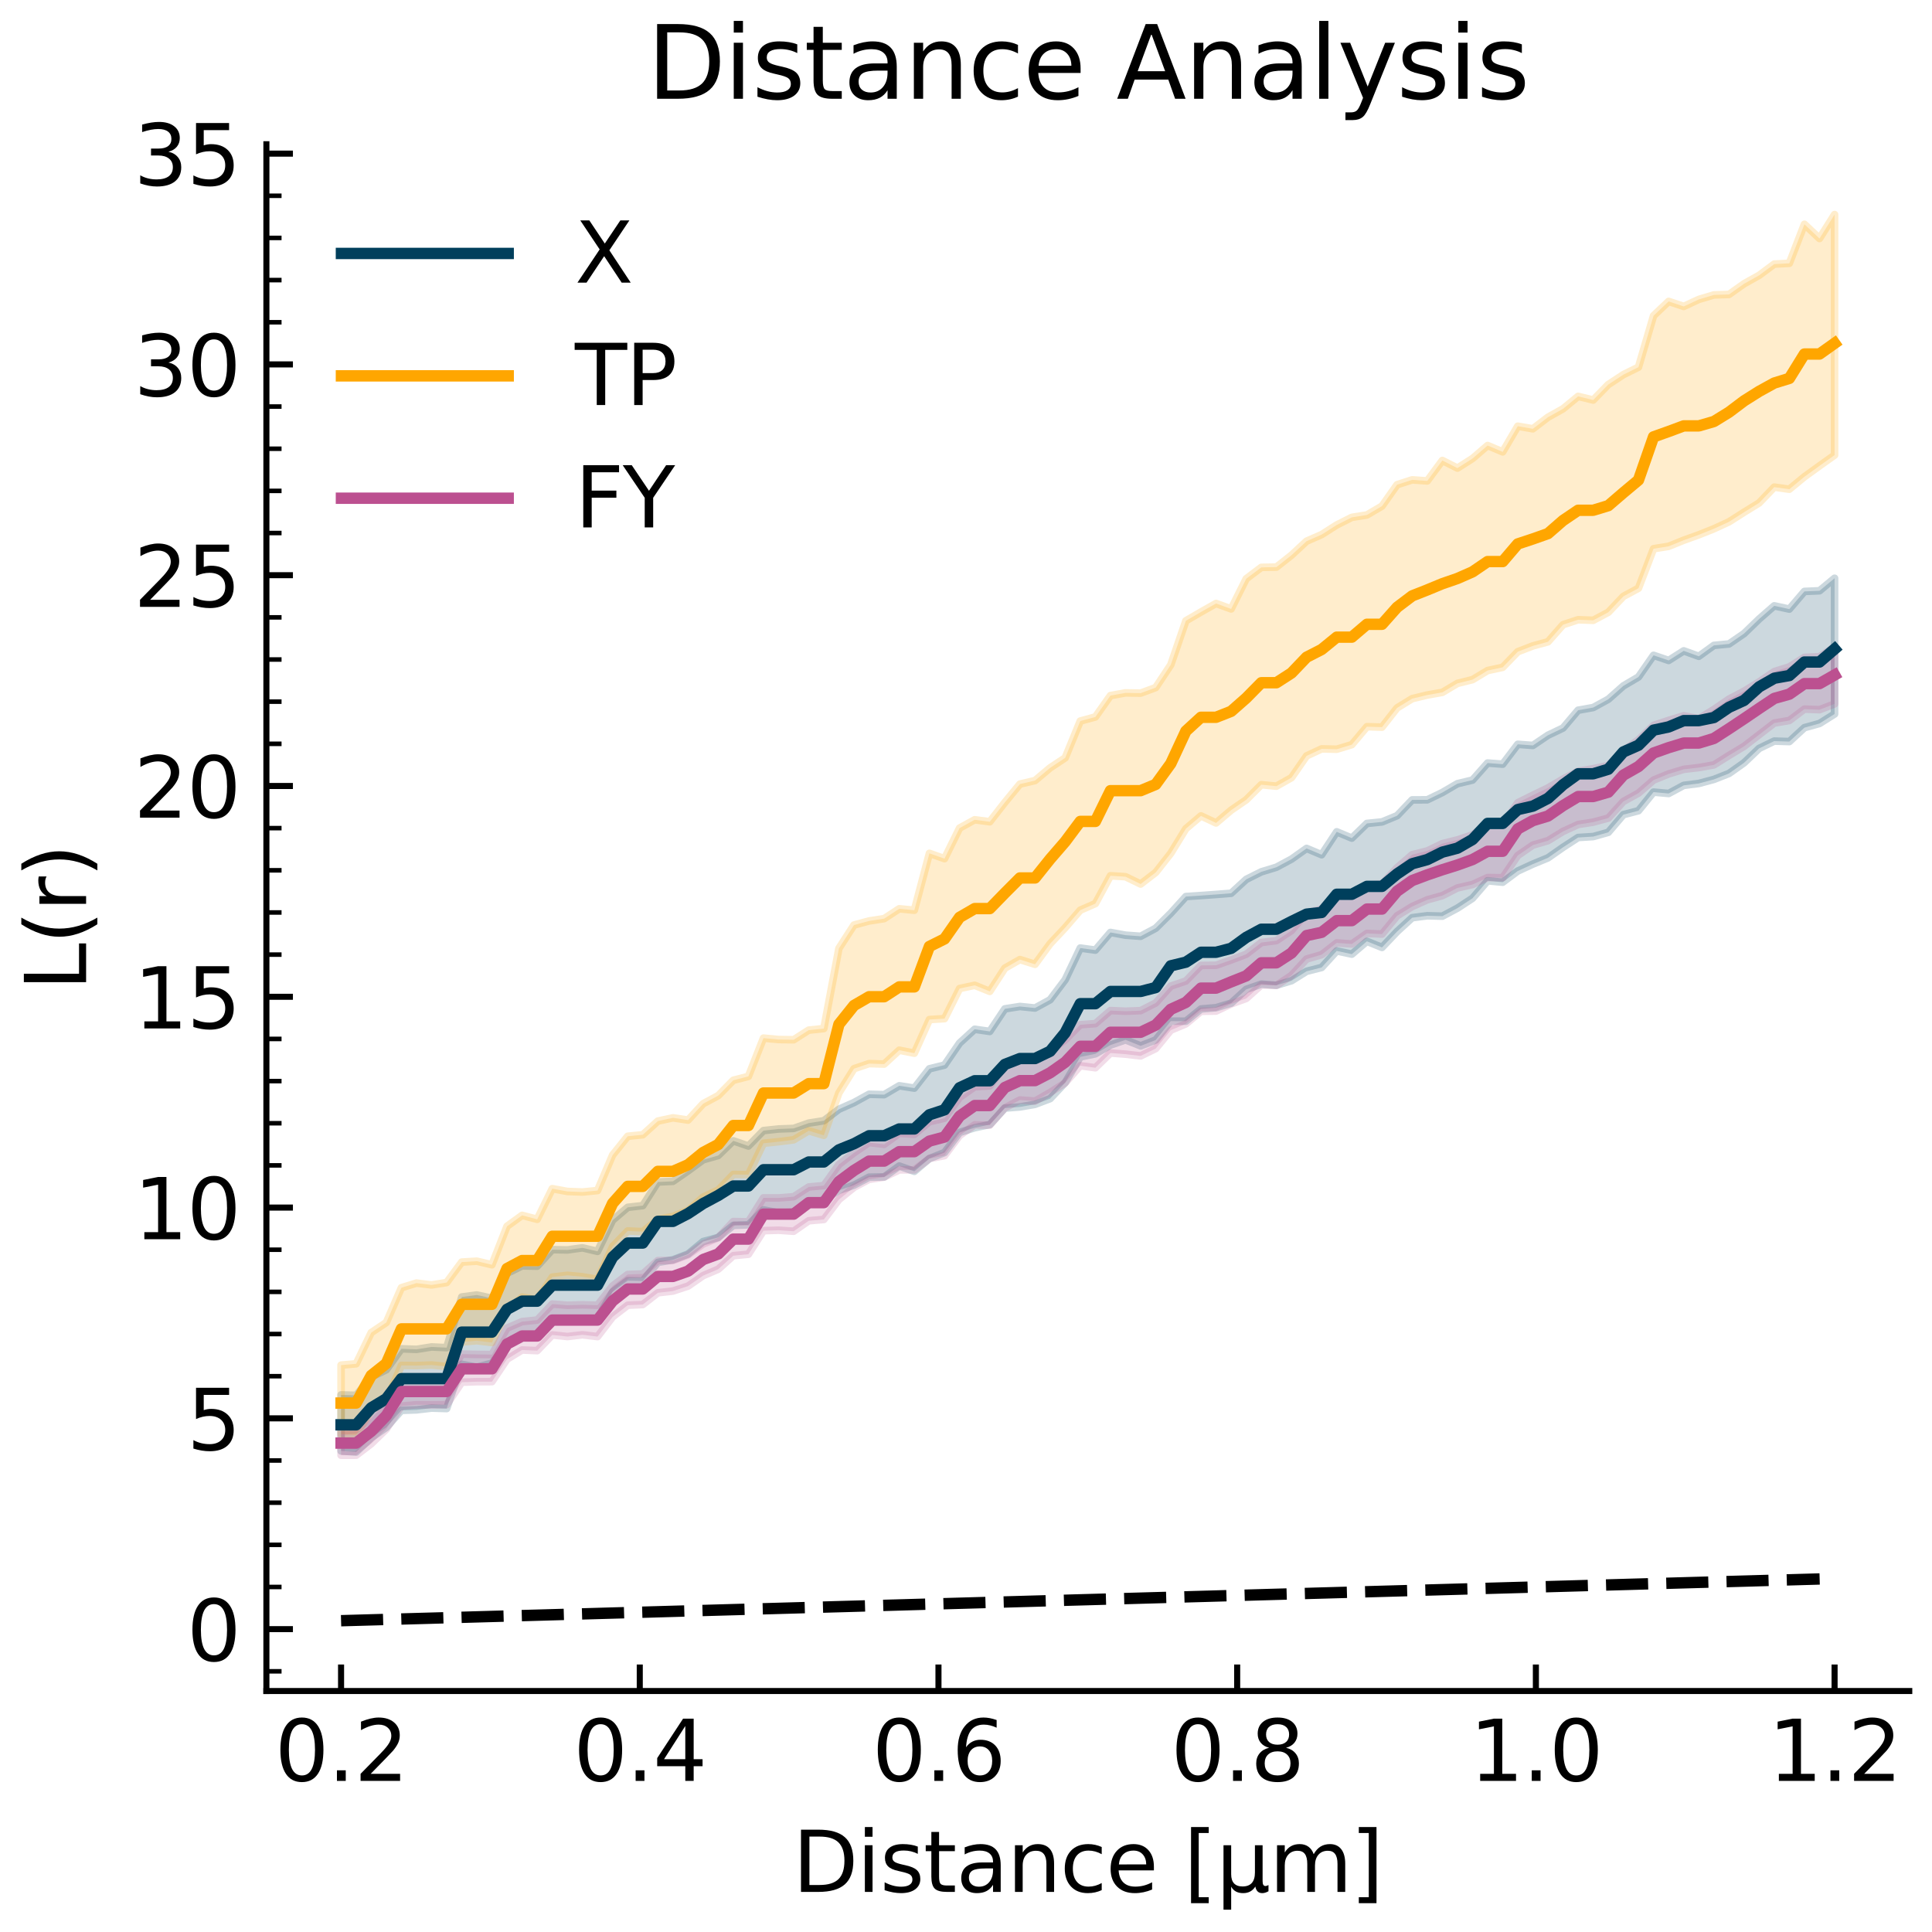 <?xml version="1.0" encoding="utf-8" standalone="no"?>
<!DOCTYPE svg PUBLIC "-//W3C//DTD SVG 1.1//EN"
  "http://www.w3.org/Graphics/SVG/1.1/DTD/svg11.dtd">
<svg xmlns:xlink="http://www.w3.org/1999/xlink" width="254.88pt" height="254.88pt" viewBox="0 0 254.88 254.88" xmlns="http://www.w3.org/2000/svg" version="1.1">
 <defs>
  <style type="text/css">*{stroke-linejoin: round; stroke-linecap: butt}</style>
 </defs>
 <g id="figure_1">
  <g id="patch_1">
   <path d="M 0 254.88 
L 254.88 254.88 
L 254.88 0 
L 0 0 
z
" style="fill: #ffffff"/>
  </g>
  <g id="axes_1">
   <g id="patch_2">
    <path d="M 35.144 223.088 
L 251.88 223.088 
L 251.88 19.03 
L 35.144 19.03 
z
" style="fill: #ffffff"/>
   </g>
   <g id="PolyCollection_1">
    <defs>
     <path id="m8592a3b663" d="M 44.995 -70.856 
L 44.995 -63.465 
L 46.986 -63.32 
L 48.976 -65.213 
L 50.966 -66.576 
L 52.956 -68.818 
L 54.946 -68.884 
L 56.937 -69.117 
L 58.927 -69.055 
L 60.917 -74.896 
L 62.907 -74.502 
L 64.898 -75.046 
L 66.888 -77.498 
L 68.878 -78.679 
L 70.868 -78.754 
L 72.859 -80.526 
L 74.849 -80.763 
L 76.839 -80.754 
L 78.829 -80.926 
L 80.819 -84.451 
L 82.81 -85.926 
L 84.8 -85.879 
L 86.79 -88.336 
L 88.78 -88.676 
L 90.771 -89.442 
L 92.761 -91.085 
L 94.751 -91.628 
L 96.741 -93.221 
L 98.732 -93.296 
L 100.722 -95.26 
L 102.712 -94.872 
L 104.702 -94.984 
L 106.692 -95.934 
L 108.683 -96.609 
L 110.673 -97.843 
L 112.663 -98.531 
L 114.653 -99.582 
L 116.644 -99.616 
L 118.634 -101.049 
L 120.624 -100.348 
L 122.614 -102.038 
L 124.605 -102.832 
L 126.595 -105.479 
L 128.585 -106.101 
L 130.575 -106.522 
L 132.565 -108.692 
L 134.556 -108.849 
L 136.546 -109.189 
L 138.536 -109.942 
L 140.526 -112.057 
L 142.517 -115.446 
L 144.507 -115.853 
L 146.497 -117.013 
L 148.487 -117.696 
L 150.478 -116.903 
L 152.468 -117.681 
L 154.458 -120.167 
L 156.448 -120.156 
L 158.438 -121.769 
L 160.429 -121.941 
L 162.419 -122.54 
L 164.409 -124.357 
L 166.399 -125.049 
L 168.39 -124.899 
L 170.38 -125.498 
L 172.37 -126.742 
L 174.36 -127.245 
L 176.351 -129.43 
L 178.341 -129.003 
L 180.331 -130.697 
L 182.321 -129.892 
L 184.311 -131.985 
L 186.302 -133.809 
L 188.292 -134.069 
L 190.282 -134.014 
L 192.272 -135.072 
L 194.263 -136.376 
L 196.253 -138.683 
L 198.243 -138.493 
L 200.233 -139.971 
L 202.224 -140.883 
L 204.214 -141.704 
L 206.204 -143.098 
L 208.194 -144.391 
L 210.184 -144.515 
L 212.175 -145.074 
L 214.165 -147.407 
L 216.155 -147.926 
L 218.145 -150.381 
L 220.136 -150.199 
L 222.126 -151.269 
L 224.116 -151.521 
L 226.106 -152.056 
L 228.097 -152.841 
L 230.087 -154.249 
L 232.077 -156.149 
L 234.067 -157.11 
L 236.057 -157.047 
L 238.048 -158.882 
L 240.038 -159.434 
L 242.028 -160.685 
L 242.028 -178.593 
L 242.028 -178.593 
L 240.038 -176.941 
L 238.048 -176.857 
L 236.057 -174.523 
L 234.067 -174.956 
L 232.077 -173.22 
L 230.087 -171.296 
L 228.097 -169.927 
L 226.106 -169.737 
L 224.116 -168.297 
L 222.126 -169.016 
L 220.136 -167.75 
L 218.145 -168.428 
L 216.155 -165.569 
L 214.165 -164.394 
L 212.175 -162.629 
L 210.184 -161.537 
L 208.194 -161.185 
L 206.204 -158.833 
L 204.214 -157.882 
L 202.224 -156.538 
L 200.233 -156.687 
L 198.243 -154.065 
L 196.253 -154.217 
L 194.263 -151.968 
L 192.272 -151.492 
L 190.282 -150.328 
L 188.292 -149.363 
L 186.302 -149.354 
L 184.311 -147.267 
L 182.321 -146.448 
L 180.331 -146.247 
L 178.341 -144.31 
L 176.351 -145.142 
L 174.36 -142.118 
L 172.37 -142.953 
L 170.38 -141.537 
L 168.39 -140.47 
L 166.399 -139.862 
L 164.409 -138.868 
L 162.419 -137.035 
L 160.429 -136.877 
L 158.438 -136.734 
L 156.448 -136.603 
L 154.458 -134.404 
L 152.468 -132.424 
L 150.478 -131.36 
L 148.487 -131.506 
L 146.497 -131.866 
L 144.507 -129.537 
L 142.517 -129.808 
L 140.526 -125.63 
L 138.536 -122.983 
L 136.546 -121.896 
L 134.556 -122.1 
L 132.565 -121.786 
L 130.575 -118.806 
L 128.585 -119.095 
L 126.595 -117.271 
L 124.605 -114.368 
L 122.614 -113.881 
L 120.624 -111.328 
L 118.634 -111.638 
L 116.644 -110.466 
L 114.653 -110.52 
L 112.663 -109.425 
L 110.673 -108.54 
L 108.683 -107.028 
L 106.692 -106.713 
L 104.702 -106.012 
L 102.712 -105.94 
L 100.722 -105.726 
L 98.732 -103.69 
L 96.741 -104.377 
L 94.751 -102.44 
L 92.761 -101.874 
L 90.771 -100.408 
L 88.78 -99.033 
L 86.79 -98.945 
L 84.8 -95.828 
L 82.81 -95.602 
L 80.819 -93.901 
L 78.829 -89.793 
L 76.839 -90.258 
L 74.849 -89.982 
L 72.859 -90.019 
L 70.868 -87.836 
L 68.878 -87.875 
L 66.888 -86.899 
L 64.898 -83.602 
L 62.907 -84.038 
L 60.917 -83.774 
L 58.927 -77.09 
L 56.937 -77.184 
L 54.946 -76.866 
L 52.956 -76.937 
L 50.966 -74.174 
L 48.976 -73.22 
L 46.986 -70.799 
L 44.995 -70.856 
z
" style="stroke: #003f5c; stroke-opacity: 0.2"/>
    </defs>
    <g clip-path="url(#p1659f9ff4e)">
     <use xlink:href="#m8592a3b663" x="0" y="254.88" style="fill: #003f5c; fill-opacity: 0.2; stroke: #003f5c; stroke-opacity: 0.2"/>
    </g>
   </g>
   <g id="PolyCollection_2">
    <defs>
     <path id="m70d7e768b9" d="M 44.995 -74.785 
L 44.995 -65.675 
L 46.986 -65.567 
L 48.976 -68.803 
L 50.966 -70.124 
L 52.956 -74.747 
L 54.946 -74.725 
L 56.937 -74.8 
L 58.927 -74.606 
L 60.917 -77.847 
L 62.907 -78.005 
L 64.898 -77.771 
L 66.888 -82.016 
L 68.878 -83.758 
L 70.868 -83.4 
L 72.859 -86.402 
L 74.849 -86.634 
L 76.839 -86.444 
L 78.829 -86.099 
L 80.819 -90.431 
L 82.81 -92.486 
L 84.8 -92.395 
L 86.79 -94.01 
L 88.78 -94.401 
L 90.771 -95.204 
L 92.761 -96.95 
L 94.751 -97.885 
L 96.741 -99.941 
L 98.732 -99.912 
L 100.722 -104.053 
L 102.712 -104.259 
L 104.702 -104.511 
L 106.692 -105.705 
L 108.683 -105.103 
L 110.673 -110.697 
L 112.663 -113.892 
L 114.653 -114.565 
L 116.644 -114.501 
L 118.634 -116.333 
L 120.624 -115.936 
L 122.614 -120.375 
L 124.605 -120.494 
L 126.595 -124.468 
L 128.585 -124.895 
L 130.575 -124.091 
L 132.565 -127.154 
L 134.556 -128.29 
L 136.546 -127.661 
L 138.536 -130.376 
L 140.526 -132.497 
L 142.517 -134.806 
L 144.507 -135.673 
L 146.497 -139.346 
L 148.487 -139.22 
L 150.478 -138.254 
L 152.468 -139.783 
L 154.458 -142.316 
L 156.448 -145.555 
L 158.438 -147.243 
L 160.429 -146.312 
L 162.419 -147.999 
L 164.409 -149.368 
L 166.399 -151.357 
L 168.39 -151.163 
L 170.38 -152.287 
L 172.37 -155.158 
L 174.36 -156.084 
L 176.351 -156.038 
L 178.341 -156.643 
L 180.331 -159.012 
L 182.321 -158.952 
L 184.311 -161.489 
L 186.302 -162.711 
L 188.292 -163.19 
L 190.282 -163.538 
L 192.272 -164.724 
L 194.263 -165.218 
L 196.253 -166.418 
L 198.243 -166.844 
L 200.233 -168.904 
L 202.224 -169.669 
L 204.214 -170.209 
L 206.204 -172.466 
L 208.194 -173.122 
L 210.184 -173.044 
L 212.175 -174.105 
L 214.165 -176.205 
L 216.155 -177.277 
L 218.145 -182.489 
L 220.136 -182.807 
L 222.126 -183.611 
L 224.116 -184.326 
L 226.106 -185.123 
L 228.097 -186.038 
L 230.087 -187.306 
L 232.077 -188.534 
L 234.067 -190.616 
L 236.057 -190.339 
L 238.048 -191.982 
L 240.038 -193.42 
L 242.028 -194.84 
L 242.028 -226.574 
L 242.028 -226.574 
L 240.038 -223.416 
L 238.048 -225.292 
L 236.057 -220.143 
L 234.067 -220.037 
L 232.077 -218.56 
L 230.087 -217.444 
L 228.097 -216.036 
L 226.106 -215.973 
L 224.116 -215.379 
L 222.126 -214.454 
L 220.136 -215.117 
L 218.145 -213.225 
L 216.155 -206.441 
L 214.165 -205.455 
L 212.175 -204.149 
L 210.184 -202.105 
L 208.194 -202.589 
L 206.204 -200.949 
L 204.214 -199.835 
L 202.224 -198.309 
L 200.233 -198.654 
L 198.243 -195.266 
L 196.253 -196.105 
L 194.263 -194.39 
L 192.272 -193.125 
L 190.282 -194.13 
L 188.292 -191.434 
L 186.302 -191.575 
L 184.311 -190.934 
L 182.321 -188.113 
L 180.331 -186.943 
L 178.341 -186.629 
L 176.351 -185.623 
L 174.36 -184.355 
L 172.37 -183.483 
L 170.38 -181.635 
L 168.39 -180.063 
L 166.399 -180.03 
L 164.409 -178.526 
L 162.419 -174.544 
L 160.429 -175.267 
L 158.438 -174.14 
L 156.448 -172.982 
L 154.458 -167.178 
L 152.468 -164.171 
L 150.478 -163.437 
L 148.487 -163.47 
L 146.497 -163.114 
L 144.507 -160.295 
L 142.517 -159.755 
L 140.526 -154.901 
L 138.536 -153.581 
L 136.546 -151.904 
L 134.556 -151.44 
L 132.565 -149.019 
L 130.575 -146.467 
L 128.585 -146.733 
L 126.595 -145.635 
L 124.605 -141.6 
L 122.614 -142.303 
L 120.624 -134.797 
L 118.634 -134.989 
L 116.644 -133.689 
L 114.653 -133.382 
L 112.663 -132.843 
L 110.673 -129.763 
L 108.683 -119.184 
L 106.692 -118.979 
L 104.702 -117.707 
L 102.712 -117.74 
L 100.722 -117.927 
L 98.732 -112.878 
L 96.741 -112.363 
L 94.751 -110.338 
L 92.761 -109.271 
L 90.771 -107.111 
L 88.78 -107.41 
L 86.79 -106.981 
L 84.8 -105.176 
L 82.81 -104.978 
L 80.819 -102.496 
L 78.829 -97.815 
L 76.839 -97.621 
L 74.849 -97.698 
L 72.859 -98.064 
L 70.868 -94.021 
L 68.878 -94.546 
L 66.888 -93.101 
L 64.898 -88.024 
L 62.907 -88.497 
L 60.917 -88.378 
L 58.927 -85.679 
L 56.937 -85.364 
L 54.946 -85.606 
L 52.956 -84.998 
L 50.966 -80.409 
L 48.976 -79.075 
L 46.986 -74.959 
L 44.995 -74.785 
z
" style="stroke: #ffa600; stroke-opacity: 0.2"/>
    </defs>
    <g clip-path="url(#p1659f9ff4e)">
     <use xlink:href="#m70d7e768b9" x="0" y="254.88" style="fill: #ffa600; fill-opacity: 0.2; stroke: #ffa600; stroke-opacity: 0.2"/>
    </g>
   </g>
   <g id="PolyCollection_3">
    <defs>
     <path id="m5cd747bdef" d="M 44.995 -66.068 
L 44.995 -62.896 
L 46.986 -62.898 
L 48.976 -64.416 
L 50.966 -66.344 
L 52.956 -69.384 
L 54.946 -69.556 
L 56.937 -69.536 
L 58.927 -69.558 
L 60.917 -72.531 
L 62.907 -72.6 
L 64.898 -72.604 
L 66.888 -75.57 
L 68.878 -76.783 
L 70.868 -76.693 
L 72.859 -78.768 
L 74.849 -78.556 
L 76.839 -78.787 
L 78.829 -78.549 
L 80.819 -81.147 
L 82.81 -82.685 
L 84.8 -82.777 
L 86.79 -84.327 
L 88.78 -84.56 
L 90.771 -85.212 
L 92.761 -86.591 
L 94.751 -87.438 
L 96.741 -89.223 
L 98.732 -89.413 
L 100.722 -92.523 
L 102.712 -92.582 
L 104.702 -92.446 
L 106.692 -93.829 
L 108.683 -93.999 
L 110.673 -96.629 
L 112.663 -98.238 
L 114.653 -99.293 
L 116.644 -99.586 
L 118.634 -100.539 
L 120.624 -100.546 
L 122.614 -102.038 
L 124.605 -102.421 
L 126.595 -105.08 
L 128.585 -106.483 
L 130.575 -106.439 
L 132.565 -108.73 
L 134.556 -109.765 
L 136.546 -109.619 
L 138.536 -110.754 
L 140.526 -112.026 
L 142.517 -114.284 
L 144.507 -114.015 
L 146.497 -115.961 
L 148.487 -115.808 
L 150.478 -115.577 
L 152.468 -116.55 
L 154.458 -118.979 
L 156.448 -119.809 
L 158.438 -121.465 
L 160.429 -121.493 
L 162.419 -122.438 
L 164.409 -123.158 
L 166.399 -124.935 
L 168.39 -124.878 
L 170.38 -126.197 
L 172.37 -128.356 
L 174.36 -128.936 
L 176.351 -130.491 
L 178.341 -130.345 
L 180.331 -131.739 
L 182.321 -131.653 
L 184.311 -134.061 
L 186.302 -135.286 
L 188.292 -136.171 
L 190.282 -136.722 
L 192.272 -137.737 
L 194.263 -138.192 
L 196.253 -139.109 
L 198.243 -139.084 
L 200.233 -142.021 
L 202.224 -143.389 
L 204.214 -143.972 
L 206.204 -145.194 
L 208.194 -146.108 
L 210.184 -146.419 
L 212.175 -146.955 
L 214.165 -149.147 
L 216.155 -150.248 
L 218.145 -151.969 
L 220.136 -152.779 
L 222.126 -153.384 
L 224.116 -153.616 
L 226.106 -153.971 
L 228.097 -155.219 
L 230.087 -156.421 
L 232.077 -157.955 
L 234.067 -159.49 
L 236.057 -159.827 
L 238.048 -161.332 
L 240.038 -161.252 
L 242.028 -162.02 
L 242.028 -169.519 
L 242.028 -169.519 
L 240.038 -168.241 
L 238.048 -168.158 
L 236.057 -166.903 
L 234.067 -166.279 
L 232.077 -164.919 
L 230.087 -163.699 
L 228.097 -162.649 
L 226.106 -161.285 
L 224.116 -160.072 
L 222.126 -160.449 
L 220.136 -159.843 
L 218.145 -159.186 
L 216.155 -157.274 
L 214.165 -155.852 
L 212.175 -153.884 
L 210.184 -153.472 
L 208.194 -153.135 
L 206.204 -152.094 
L 204.214 -150.932 
L 202.224 -149.97 
L 200.233 -148.978 
L 198.243 -146.036 
L 196.253 -146.187 
L 194.263 -144.748 
L 192.272 -144.077 
L 190.282 -143.582 
L 188.292 -142.621 
L 186.302 -142.126 
L 184.311 -140.407 
L 182.321 -138.236 
L 180.331 -138.133 
L 178.341 -136.652 
L 176.351 -136.832 
L 174.36 -134.963 
L 172.37 -134.446 
L 170.38 -132.112 
L 168.39 -130.792 
L 166.399 -130.534 
L 164.409 -128.989 
L 162.419 -128.232 
L 160.429 -127.537 
L 158.438 -127.517 
L 156.448 -125.46 
L 154.458 -124.788 
L 152.468 -122.563 
L 150.478 -121.55 
L 148.487 -121.473 
L 146.497 -121.559 
L 144.507 -119.836 
L 142.517 -119.695 
L 140.526 -117.695 
L 138.536 -116.206 
L 136.546 -114.972 
L 134.556 -115.013 
L 132.565 -114.249 
L 130.575 -111.619 
L 128.585 -111.506 
L 126.595 -110.101 
L 124.605 -107.352 
L 122.614 -106.9 
L 120.624 -105.229 
L 118.634 -105.366 
L 116.644 -103.911 
L 114.653 -104.151 
L 112.663 -102.792 
L 110.673 -101.25 
L 108.683 -98.468 
L 106.692 -98.287 
L 104.702 -97 
L 102.712 -96.841 
L 100.722 -96.854 
L 98.732 -93.689 
L 96.741 -93.726 
L 94.751 -91.596 
L 92.761 -90.768 
L 90.771 -89.336 
L 88.78 -88.595 
L 86.79 -88.58 
L 84.8 -86.81 
L 82.81 -86.74 
L 80.819 -85.229 
L 78.829 -82.686 
L 76.839 -82.747 
L 74.849 -82.682 
L 72.859 -82.842 
L 70.868 -80.73 
L 68.878 -80.526 
L 66.888 -79.667 
L 64.898 -76.172 
L 62.907 -76.198 
L 60.917 -76.241 
L 58.927 -73.046 
L 56.937 -73.052 
L 54.946 -73.121 
L 52.956 -73.11 
L 50.966 -69.928 
L 48.976 -67.759 
L 46.986 -66.238 
L 44.995 -66.068 
z
" style="stroke: #bc5090; stroke-opacity: 0.2"/>
    </defs>
    <g clip-path="url(#p1659f9ff4e)">
     <use xlink:href="#m5cd747bdef" x="0" y="254.88" style="fill: #bc5090; fill-opacity: 0.2; stroke: #bc5090; stroke-opacity: 0.2"/>
    </g>
   </g>
   <g id="matplotlib.axis_1">
    <g id="xtick_1">
     <g id="line2d_1">
      <defs>
       <path id="mb91fbdfaa9" d="M 0 0 
L 0 -3.5 
" style="stroke: #000000; stroke-width: 0.8"/>
      </defs>
      <g>
       <use xlink:href="#mb91fbdfaa9" x="44.995" y="223.088" style="stroke: #000000; stroke-width: 0.8"/>
      </g>
     </g>
     <g id="text_1">
      <!-- 0.2 -->
      <g transform="translate(36.249 234.946) scale(0.11 -0.11)">
       <defs>
        <path id="DejaVuSans-30" d="M 2034 4250 
Q 1547 4250 1301 3770 
Q 1056 3291 1056 2328 
Q 1056 1369 1301 889 
Q 1547 409 2034 409 
Q 2525 409 2770 889 
Q 3016 1369 3016 2328 
Q 3016 3291 2770 3770 
Q 2525 4250 2034 4250 
z
M 2034 4750 
Q 2819 4750 3233 4129 
Q 3647 3509 3647 2328 
Q 3647 1150 3233 529 
Q 2819 -91 2034 -91 
Q 1250 -91 836 529 
Q 422 1150 422 2328 
Q 422 3509 836 4129 
Q 1250 4750 2034 4750 
z
" transform="scale(0.016)"/>
        <path id="DejaVuSans-2e" d="M 684 794 
L 1344 794 
L 1344 0 
L 684 0 
L 684 794 
z
" transform="scale(0.016)"/>
        <path id="DejaVuSans-32" d="M 1228 531 
L 3431 531 
L 3431 0 
L 469 0 
L 469 531 
Q 828 903 1448 1529 
Q 2069 2156 2228 2338 
Q 2531 2678 2651 2914 
Q 2772 3150 2772 3378 
Q 2772 3750 2511 3984 
Q 2250 4219 1831 4219 
Q 1534 4219 1204 4116 
Q 875 4013 500 3803 
L 500 4441 
Q 881 4594 1212 4672 
Q 1544 4750 1819 4750 
Q 2544 4750 2975 4387 
Q 3406 4025 3406 3419 
Q 3406 3131 3298 2873 
Q 3191 2616 2906 2266 
Q 2828 2175 2409 1742 
Q 1991 1309 1228 531 
z
" transform="scale(0.016)"/>
       </defs>
       <use xlink:href="#DejaVuSans-30"/>
       <use xlink:href="#DejaVuSans-2e" x="63.623"/>
       <use xlink:href="#DejaVuSans-32" x="95.41"/>
      </g>
     </g>
    </g>
    <g id="xtick_2">
     <g id="line2d_2">
      <g>
       <use xlink:href="#mb91fbdfaa9" x="84.402" y="223.088" style="stroke: #000000; stroke-width: 0.8"/>
      </g>
     </g>
     <g id="text_2">
      <!-- 0.4 -->
      <g transform="translate(75.655 234.946) scale(0.11 -0.11)">
       <defs>
        <path id="DejaVuSans-34" d="M 2419 4116 
L 825 1625 
L 2419 1625 
L 2419 4116 
z
M 2253 4666 
L 3047 4666 
L 3047 1625 
L 3713 1625 
L 3713 1100 
L 3047 1100 
L 3047 0 
L 2419 0 
L 2419 1100 
L 313 1100 
L 313 1709 
L 2253 4666 
z
" transform="scale(0.016)"/>
       </defs>
       <use xlink:href="#DejaVuSans-30"/>
       <use xlink:href="#DejaVuSans-2e" x="63.623"/>
       <use xlink:href="#DejaVuSans-34" x="95.41"/>
      </g>
     </g>
    </g>
    <g id="xtick_3">
     <g id="line2d_3">
      <g>
       <use xlink:href="#mb91fbdfaa9" x="123.808" y="223.088" style="stroke: #000000; stroke-width: 0.8"/>
      </g>
     </g>
     <g id="text_3">
      <!-- 0.6 -->
      <g transform="translate(115.062 234.946) scale(0.11 -0.11)">
       <defs>
        <path id="DejaVuSans-36" d="M 2113 2584 
Q 1688 2584 1439 2293 
Q 1191 2003 1191 1497 
Q 1191 994 1439 701 
Q 1688 409 2113 409 
Q 2538 409 2786 701 
Q 3034 994 3034 1497 
Q 3034 2003 2786 2293 
Q 2538 2584 2113 2584 
z
M 3366 4563 
L 3366 3988 
Q 3128 4100 2886 4159 
Q 2644 4219 2406 4219 
Q 1781 4219 1451 3797 
Q 1122 3375 1075 2522 
Q 1259 2794 1537 2939 
Q 1816 3084 2150 3084 
Q 2853 3084 3261 2657 
Q 3669 2231 3669 1497 
Q 3669 778 3244 343 
Q 2819 -91 2113 -91 
Q 1303 -91 875 529 
Q 447 1150 447 2328 
Q 447 3434 972 4092 
Q 1497 4750 2381 4750 
Q 2619 4750 2861 4703 
Q 3103 4656 3366 4563 
z
" transform="scale(0.016)"/>
       </defs>
       <use xlink:href="#DejaVuSans-30"/>
       <use xlink:href="#DejaVuSans-2e" x="63.623"/>
       <use xlink:href="#DejaVuSans-36" x="95.41"/>
      </g>
     </g>
    </g>
    <g id="xtick_4">
     <g id="line2d_4">
      <g>
       <use xlink:href="#mb91fbdfaa9" x="163.215" y="223.088" style="stroke: #000000; stroke-width: 0.8"/>
      </g>
     </g>
     <g id="text_4">
      <!-- 0.8 -->
      <g transform="translate(154.468 234.946) scale(0.11 -0.11)">
       <defs>
        <path id="DejaVuSans-38" d="M 2034 2216 
Q 1584 2216 1326 1975 
Q 1069 1734 1069 1313 
Q 1069 891 1326 650 
Q 1584 409 2034 409 
Q 2484 409 2743 651 
Q 3003 894 3003 1313 
Q 3003 1734 2745 1975 
Q 2488 2216 2034 2216 
z
M 1403 2484 
Q 997 2584 770 2862 
Q 544 3141 544 3541 
Q 544 4100 942 4425 
Q 1341 4750 2034 4750 
Q 2731 4750 3128 4425 
Q 3525 4100 3525 3541 
Q 3525 3141 3298 2862 
Q 3072 2584 2669 2484 
Q 3125 2378 3379 2068 
Q 3634 1759 3634 1313 
Q 3634 634 3220 271 
Q 2806 -91 2034 -91 
Q 1263 -91 848 271 
Q 434 634 434 1313 
Q 434 1759 690 2068 
Q 947 2378 1403 2484 
z
M 1172 3481 
Q 1172 3119 1398 2916 
Q 1625 2713 2034 2713 
Q 2441 2713 2670 2916 
Q 2900 3119 2900 3481 
Q 2900 3844 2670 4047 
Q 2441 4250 2034 4250 
Q 1625 4250 1398 4047 
Q 1172 3844 1172 3481 
z
" transform="scale(0.016)"/>
       </defs>
       <use xlink:href="#DejaVuSans-30"/>
       <use xlink:href="#DejaVuSans-2e" x="63.623"/>
       <use xlink:href="#DejaVuSans-38" x="95.41"/>
      </g>
     </g>
    </g>
    <g id="xtick_5">
     <g id="line2d_5">
      <g>
       <use xlink:href="#mb91fbdfaa9" x="202.622" y="223.088" style="stroke: #000000; stroke-width: 0.8"/>
      </g>
     </g>
     <g id="text_5">
      <!-- 1.0 -->
      <g transform="translate(193.875 234.946) scale(0.11 -0.11)">
       <defs>
        <path id="DejaVuSans-31" d="M 794 531 
L 1825 531 
L 1825 4091 
L 703 3866 
L 703 4441 
L 1819 4666 
L 2450 4666 
L 2450 531 
L 3481 531 
L 3481 0 
L 794 0 
L 794 531 
z
" transform="scale(0.016)"/>
       </defs>
       <use xlink:href="#DejaVuSans-31"/>
       <use xlink:href="#DejaVuSans-2e" x="63.623"/>
       <use xlink:href="#DejaVuSans-30" x="95.41"/>
      </g>
     </g>
    </g>
    <g id="xtick_6">
     <g id="line2d_6">
      <g>
       <use xlink:href="#mb91fbdfaa9" x="242.028" y="223.088" style="stroke: #000000; stroke-width: 0.8"/>
      </g>
     </g>
     <g id="text_6">
      <!-- 1.2 -->
      <g transform="translate(233.281 234.946) scale(0.11 -0.11)">
       <use xlink:href="#DejaVuSans-31"/>
       <use xlink:href="#DejaVuSans-2e" x="63.623"/>
       <use xlink:href="#DejaVuSans-32" x="95.41"/>
      </g>
     </g>
    </g>
    <g id="text_7">
     <!-- Distance [µm] -->
     <g transform="translate(104.567 249.592) scale(0.11 -0.11)">
      <defs>
       <path id="DejaVuSans-44" d="M 1259 4147 
L 1259 519 
L 2022 519 
Q 2988 519 3436 956 
Q 3884 1394 3884 2338 
Q 3884 3275 3436 3711 
Q 2988 4147 2022 4147 
L 1259 4147 
z
M 628 4666 
L 1925 4666 
Q 3281 4666 3915 4102 
Q 4550 3538 4550 2338 
Q 4550 1131 3912 565 
Q 3275 0 1925 0 
L 628 0 
L 628 4666 
z
" transform="scale(0.016)"/>
       <path id="DejaVuSans-69" d="M 603 3500 
L 1178 3500 
L 1178 0 
L 603 0 
L 603 3500 
z
M 603 4863 
L 1178 4863 
L 1178 4134 
L 603 4134 
L 603 4863 
z
" transform="scale(0.016)"/>
       <path id="DejaVuSans-73" d="M 2834 3397 
L 2834 2853 
Q 2591 2978 2328 3040 
Q 2066 3103 1784 3103 
Q 1356 3103 1142 2972 
Q 928 2841 928 2578 
Q 928 2378 1081 2264 
Q 1234 2150 1697 2047 
L 1894 2003 
Q 2506 1872 2764 1633 
Q 3022 1394 3022 966 
Q 3022 478 2636 193 
Q 2250 -91 1575 -91 
Q 1294 -91 989 -36 
Q 684 19 347 128 
L 347 722 
Q 666 556 975 473 
Q 1284 391 1588 391 
Q 1994 391 2212 530 
Q 2431 669 2431 922 
Q 2431 1156 2273 1281 
Q 2116 1406 1581 1522 
L 1381 1569 
Q 847 1681 609 1914 
Q 372 2147 372 2553 
Q 372 3047 722 3315 
Q 1072 3584 1716 3584 
Q 2034 3584 2315 3537 
Q 2597 3491 2834 3397 
z
" transform="scale(0.016)"/>
       <path id="DejaVuSans-74" d="M 1172 4494 
L 1172 3500 
L 2356 3500 
L 2356 3053 
L 1172 3053 
L 1172 1153 
Q 1172 725 1289 603 
Q 1406 481 1766 481 
L 2356 481 
L 2356 0 
L 1766 0 
Q 1100 0 847 248 
Q 594 497 594 1153 
L 594 3053 
L 172 3053 
L 172 3500 
L 594 3500 
L 594 4494 
L 1172 4494 
z
" transform="scale(0.016)"/>
       <path id="DejaVuSans-61" d="M 2194 1759 
Q 1497 1759 1228 1600 
Q 959 1441 959 1056 
Q 959 750 1161 570 
Q 1363 391 1709 391 
Q 2188 391 2477 730 
Q 2766 1069 2766 1631 
L 2766 1759 
L 2194 1759 
z
M 3341 1997 
L 3341 0 
L 2766 0 
L 2766 531 
Q 2569 213 2275 61 
Q 1981 -91 1556 -91 
Q 1019 -91 701 211 
Q 384 513 384 1019 
Q 384 1609 779 1909 
Q 1175 2209 1959 2209 
L 2766 2209 
L 2766 2266 
Q 2766 2663 2505 2880 
Q 2244 3097 1772 3097 
Q 1472 3097 1187 3025 
Q 903 2953 641 2809 
L 641 3341 
Q 956 3463 1253 3523 
Q 1550 3584 1831 3584 
Q 2591 3584 2966 3190 
Q 3341 2797 3341 1997 
z
" transform="scale(0.016)"/>
       <path id="DejaVuSans-6e" d="M 3513 2113 
L 3513 0 
L 2938 0 
L 2938 2094 
Q 2938 2591 2744 2837 
Q 2550 3084 2163 3084 
Q 1697 3084 1428 2787 
Q 1159 2491 1159 1978 
L 1159 0 
L 581 0 
L 581 3500 
L 1159 3500 
L 1159 2956 
Q 1366 3272 1645 3428 
Q 1925 3584 2291 3584 
Q 2894 3584 3203 3211 
Q 3513 2838 3513 2113 
z
" transform="scale(0.016)"/>
       <path id="DejaVuSans-63" d="M 3122 3366 
L 3122 2828 
Q 2878 2963 2633 3030 
Q 2388 3097 2138 3097 
Q 1578 3097 1268 2742 
Q 959 2388 959 1747 
Q 959 1106 1268 751 
Q 1578 397 2138 397 
Q 2388 397 2633 464 
Q 2878 531 3122 666 
L 3122 134 
Q 2881 22 2623 -34 
Q 2366 -91 2075 -91 
Q 1284 -91 818 406 
Q 353 903 353 1747 
Q 353 2603 823 3093 
Q 1294 3584 2113 3584 
Q 2378 3584 2631 3529 
Q 2884 3475 3122 3366 
z
" transform="scale(0.016)"/>
       <path id="DejaVuSans-65" d="M 3597 1894 
L 3597 1613 
L 953 1613 
Q 991 1019 1311 708 
Q 1631 397 2203 397 
Q 2534 397 2845 478 
Q 3156 559 3463 722 
L 3463 178 
Q 3153 47 2828 -22 
Q 2503 -91 2169 -91 
Q 1331 -91 842 396 
Q 353 884 353 1716 
Q 353 2575 817 3079 
Q 1281 3584 2069 3584 
Q 2775 3584 3186 3129 
Q 3597 2675 3597 1894 
z
M 3022 2063 
Q 3016 2534 2758 2815 
Q 2500 3097 2075 3097 
Q 1594 3097 1305 2825 
Q 1016 2553 972 2059 
L 3022 2063 
z
" transform="scale(0.016)"/>
       <path id="DejaVuSans-20" transform="scale(0.016)"/>
       <path id="DejaVuSans-5b" d="M 550 4863 
L 1875 4863 
L 1875 4416 
L 1125 4416 
L 1125 -397 
L 1875 -397 
L 1875 -844 
L 550 -844 
L 550 4863 
z
" transform="scale(0.016)"/>
       <path id="DejaVuSans-b5" d="M 544 -1331 
L 544 3500 
L 1119 3500 
L 1119 1325 
Q 1119 872 1334 640 
Q 1550 409 1972 409 
Q 2434 409 2667 671 
Q 2900 934 2900 1459 
L 2900 3500 
L 3475 3500 
L 3475 806 
Q 3475 619 3529 530 
Q 3584 441 3700 441 
Q 3728 441 3778 458 
Q 3828 475 3916 513 
L 3916 50 
Q 3788 -22 3673 -56 
Q 3559 -91 3450 -91 
Q 3234 -91 3106 31 
Q 2978 153 2931 403 
Q 2775 156 2548 32 
Q 2322 -91 2016 -91 
Q 1697 -91 1473 31 
Q 1250 153 1119 397 
L 1119 -1331 
L 544 -1331 
z
" transform="scale(0.016)"/>
       <path id="DejaVuSans-6d" d="M 3328 2828 
Q 3544 3216 3844 3400 
Q 4144 3584 4550 3584 
Q 5097 3584 5394 3201 
Q 5691 2819 5691 2113 
L 5691 0 
L 5113 0 
L 5113 2094 
Q 5113 2597 4934 2840 
Q 4756 3084 4391 3084 
Q 3944 3084 3684 2787 
Q 3425 2491 3425 1978 
L 3425 0 
L 2847 0 
L 2847 2094 
Q 2847 2600 2669 2842 
Q 2491 3084 2119 3084 
Q 1678 3084 1418 2786 
Q 1159 2488 1159 1978 
L 1159 0 
L 581 0 
L 581 3500 
L 1159 3500 
L 1159 2956 
Q 1356 3278 1631 3431 
Q 1906 3584 2284 3584 
Q 2666 3584 2933 3390 
Q 3200 3197 3328 2828 
z
" transform="scale(0.016)"/>
       <path id="DejaVuSans-5d" d="M 1947 4863 
L 1947 -844 
L 622 -844 
L 622 -397 
L 1369 -397 
L 1369 4416 
L 622 4416 
L 622 4863 
L 1947 4863 
z
" transform="scale(0.016)"/>
      </defs>
      <use xlink:href="#DejaVuSans-44"/>
      <use xlink:href="#DejaVuSans-69" x="77.002"/>
      <use xlink:href="#DejaVuSans-73" x="104.785"/>
      <use xlink:href="#DejaVuSans-74" x="156.885"/>
      <use xlink:href="#DejaVuSans-61" x="196.094"/>
      <use xlink:href="#DejaVuSans-6e" x="257.373"/>
      <use xlink:href="#DejaVuSans-63" x="320.752"/>
      <use xlink:href="#DejaVuSans-65" x="375.732"/>
      <use xlink:href="#DejaVuSans-20" x="437.256"/>
      <use xlink:href="#DejaVuSans-5b" x="469.043"/>
      <use xlink:href="#DejaVuSans-b5" x="508.057"/>
      <use xlink:href="#DejaVuSans-6d" x="571.68"/>
      <use xlink:href="#DejaVuSans-5d" x="669.092"/>
     </g>
    </g>
   </g>
   <g id="matplotlib.axis_2">
    <g id="ytick_1">
     <g id="line2d_7">
      <defs>
       <path id="m074ae9ba59" d="M 0 0 
L 3.5 0 
" style="stroke: #000000; stroke-width: 0.8"/>
      </defs>
      <g>
       <use xlink:href="#m074ae9ba59" x="35.144" y="214.925" style="stroke: #000000; stroke-width: 0.8"/>
      </g>
     </g>
     <g id="text_8">
      <!-- 0 -->
      <g transform="translate(24.645 219.104) scale(0.11 -0.11)">
       <use xlink:href="#DejaVuSans-30"/>
      </g>
     </g>
    </g>
    <g id="ytick_2">
     <g id="line2d_8">
      <g>
       <use xlink:href="#m074ae9ba59" x="35.144" y="187.116" style="stroke: #000000; stroke-width: 0.8"/>
      </g>
     </g>
     <g id="text_9">
      <!-- 5 -->
      <g transform="translate(24.645 191.296) scale(0.11 -0.11)">
       <defs>
        <path id="DejaVuSans-35" d="M 691 4666 
L 3169 4666 
L 3169 4134 
L 1269 4134 
L 1269 2991 
Q 1406 3038 1543 3061 
Q 1681 3084 1819 3084 
Q 2600 3084 3056 2656 
Q 3513 2228 3513 1497 
Q 3513 744 3044 326 
Q 2575 -91 1722 -91 
Q 1428 -91 1123 -41 
Q 819 9 494 109 
L 494 744 
Q 775 591 1075 516 
Q 1375 441 1709 441 
Q 2250 441 2565 725 
Q 2881 1009 2881 1497 
Q 2881 1984 2565 2268 
Q 2250 2553 1709 2553 
Q 1456 2553 1204 2497 
Q 953 2441 691 2322 
L 691 4666 
z
" transform="scale(0.016)"/>
       </defs>
       <use xlink:href="#DejaVuSans-35"/>
      </g>
     </g>
    </g>
    <g id="ytick_3">
     <g id="line2d_9">
      <g>
       <use xlink:href="#m074ae9ba59" x="35.144" y="159.308" style="stroke: #000000; stroke-width: 0.8"/>
      </g>
     </g>
     <g id="text_10">
      <!-- 10 -->
      <g transform="translate(17.646 163.487) scale(0.11 -0.11)">
       <use xlink:href="#DejaVuSans-31"/>
       <use xlink:href="#DejaVuSans-30" x="63.623"/>
      </g>
     </g>
    </g>
    <g id="ytick_4">
     <g id="line2d_10">
      <g>
       <use xlink:href="#m074ae9ba59" x="35.144" y="131.5" style="stroke: #000000; stroke-width: 0.8"/>
      </g>
     </g>
     <g id="text_11">
      <!-- 15 -->
      <g transform="translate(17.646 135.679) scale(0.11 -0.11)">
       <use xlink:href="#DejaVuSans-31"/>
       <use xlink:href="#DejaVuSans-35" x="63.623"/>
      </g>
     </g>
    </g>
    <g id="ytick_5">
     <g id="line2d_11">
      <g>
       <use xlink:href="#m074ae9ba59" x="35.144" y="103.691" style="stroke: #000000; stroke-width: 0.8"/>
      </g>
     </g>
     <g id="text_12">
      <!-- 20 -->
      <g transform="translate(17.646 107.87) scale(0.11 -0.11)">
       <use xlink:href="#DejaVuSans-32"/>
       <use xlink:href="#DejaVuSans-30" x="63.623"/>
      </g>
     </g>
    </g>
    <g id="ytick_6">
     <g id="line2d_12">
      <g>
       <use xlink:href="#m074ae9ba59" x="35.144" y="75.883" style="stroke: #000000; stroke-width: 0.8"/>
      </g>
     </g>
     <g id="text_13">
      <!-- 25 -->
      <g transform="translate(17.646 80.062) scale(0.11 -0.11)">
       <use xlink:href="#DejaVuSans-32"/>
       <use xlink:href="#DejaVuSans-35" x="63.623"/>
      </g>
     </g>
    </g>
    <g id="ytick_7">
     <g id="line2d_13">
      <g>
       <use xlink:href="#m074ae9ba59" x="35.144" y="48.074" style="stroke: #000000; stroke-width: 0.8"/>
      </g>
     </g>
     <g id="text_14">
      <!-- 30 -->
      <g transform="translate(17.646 52.253) scale(0.11 -0.11)">
       <defs>
        <path id="DejaVuSans-33" d="M 2597 2516 
Q 3050 2419 3304 2112 
Q 3559 1806 3559 1356 
Q 3559 666 3084 287 
Q 2609 -91 1734 -91 
Q 1441 -91 1130 -33 
Q 819 25 488 141 
L 488 750 
Q 750 597 1062 519 
Q 1375 441 1716 441 
Q 2309 441 2620 675 
Q 2931 909 2931 1356 
Q 2931 1769 2642 2001 
Q 2353 2234 1838 2234 
L 1294 2234 
L 1294 2753 
L 1863 2753 
Q 2328 2753 2575 2939 
Q 2822 3125 2822 3475 
Q 2822 3834 2567 4026 
Q 2313 4219 1838 4219 
Q 1578 4219 1281 4162 
Q 984 4106 628 3988 
L 628 4550 
Q 988 4650 1302 4700 
Q 1616 4750 1894 4750 
Q 2613 4750 3031 4423 
Q 3450 4097 3450 3541 
Q 3450 3153 3228 2886 
Q 3006 2619 2597 2516 
z
" transform="scale(0.016)"/>
       </defs>
       <use xlink:href="#DejaVuSans-33"/>
       <use xlink:href="#DejaVuSans-30" x="63.623"/>
      </g>
     </g>
    </g>
    <g id="ytick_8">
     <g id="line2d_14">
      <g>
       <use xlink:href="#m074ae9ba59" x="35.144" y="20.266" style="stroke: #000000; stroke-width: 0.8"/>
      </g>
     </g>
     <g id="text_15">
      <!-- 35 -->
      <g transform="translate(17.646 24.445) scale(0.11 -0.11)">
       <use xlink:href="#DejaVuSans-33"/>
       <use xlink:href="#DejaVuSans-35" x="63.623"/>
      </g>
     </g>
    </g>
    <g id="ytick_9">
     <g id="line2d_15">
      <defs>
       <path id="m6cc6fae771" d="M 0 0 
L 2 0 
" style="stroke: #000000; stroke-width: 0.6"/>
      </defs>
      <g>
       <use xlink:href="#m6cc6fae771" x="35.144" y="220.487" style="stroke: #000000; stroke-width: 0.6"/>
      </g>
     </g>
    </g>
    <g id="ytick_10">
     <g id="line2d_16">
      <g>
       <use xlink:href="#m6cc6fae771" x="35.144" y="209.363" style="stroke: #000000; stroke-width: 0.6"/>
      </g>
     </g>
    </g>
    <g id="ytick_11">
     <g id="line2d_17">
      <g>
       <use xlink:href="#m6cc6fae771" x="35.144" y="203.801" style="stroke: #000000; stroke-width: 0.6"/>
      </g>
     </g>
    </g>
    <g id="ytick_12">
     <g id="line2d_18">
      <g>
       <use xlink:href="#m6cc6fae771" x="35.144" y="198.24" style="stroke: #000000; stroke-width: 0.6"/>
      </g>
     </g>
    </g>
    <g id="ytick_13">
     <g id="line2d_19">
      <g>
       <use xlink:href="#m6cc6fae771" x="35.144" y="192.678" style="stroke: #000000; stroke-width: 0.6"/>
      </g>
     </g>
    </g>
    <g id="ytick_14">
     <g id="line2d_20">
      <g>
       <use xlink:href="#m6cc6fae771" x="35.144" y="181.555" style="stroke: #000000; stroke-width: 0.6"/>
      </g>
     </g>
    </g>
    <g id="ytick_15">
     <g id="line2d_21">
      <g>
       <use xlink:href="#m6cc6fae771" x="35.144" y="175.993" style="stroke: #000000; stroke-width: 0.6"/>
      </g>
     </g>
    </g>
    <g id="ytick_16">
     <g id="line2d_22">
      <g>
       <use xlink:href="#m6cc6fae771" x="35.144" y="170.431" style="stroke: #000000; stroke-width: 0.6"/>
      </g>
     </g>
    </g>
    <g id="ytick_17">
     <g id="line2d_23">
      <g>
       <use xlink:href="#m6cc6fae771" x="35.144" y="164.87" style="stroke: #000000; stroke-width: 0.6"/>
      </g>
     </g>
    </g>
    <g id="ytick_18">
     <g id="line2d_24">
      <g>
       <use xlink:href="#m6cc6fae771" x="35.144" y="153.746" style="stroke: #000000; stroke-width: 0.6"/>
      </g>
     </g>
    </g>
    <g id="ytick_19">
     <g id="line2d_25">
      <g>
       <use xlink:href="#m6cc6fae771" x="35.144" y="148.185" style="stroke: #000000; stroke-width: 0.6"/>
      </g>
     </g>
    </g>
    <g id="ytick_20">
     <g id="line2d_26">
      <g>
       <use xlink:href="#m6cc6fae771" x="35.144" y="142.623" style="stroke: #000000; stroke-width: 0.6"/>
      </g>
     </g>
    </g>
    <g id="ytick_21">
     <g id="line2d_27">
      <g>
       <use xlink:href="#m6cc6fae771" x="35.144" y="137.061" style="stroke: #000000; stroke-width: 0.6"/>
      </g>
     </g>
    </g>
    <g id="ytick_22">
     <g id="line2d_28">
      <g>
       <use xlink:href="#m6cc6fae771" x="35.144" y="125.938" style="stroke: #000000; stroke-width: 0.6"/>
      </g>
     </g>
    </g>
    <g id="ytick_23">
     <g id="line2d_29">
      <g>
       <use xlink:href="#m6cc6fae771" x="35.144" y="120.376" style="stroke: #000000; stroke-width: 0.6"/>
      </g>
     </g>
    </g>
    <g id="ytick_24">
     <g id="line2d_30">
      <g>
       <use xlink:href="#m6cc6fae771" x="35.144" y="114.815" style="stroke: #000000; stroke-width: 0.6"/>
      </g>
     </g>
    </g>
    <g id="ytick_25">
     <g id="line2d_31">
      <g>
       <use xlink:href="#m6cc6fae771" x="35.144" y="109.253" style="stroke: #000000; stroke-width: 0.6"/>
      </g>
     </g>
    </g>
    <g id="ytick_26">
     <g id="line2d_32">
      <g>
       <use xlink:href="#m6cc6fae771" x="35.144" y="98.129" style="stroke: #000000; stroke-width: 0.6"/>
      </g>
     </g>
    </g>
    <g id="ytick_27">
     <g id="line2d_33">
      <g>
       <use xlink:href="#m6cc6fae771" x="35.144" y="92.568" style="stroke: #000000; stroke-width: 0.6"/>
      </g>
     </g>
    </g>
    <g id="ytick_28">
     <g id="line2d_34">
      <g>
       <use xlink:href="#m6cc6fae771" x="35.144" y="87.006" style="stroke: #000000; stroke-width: 0.6"/>
      </g>
     </g>
    </g>
    <g id="ytick_29">
     <g id="line2d_35">
      <g>
       <use xlink:href="#m6cc6fae771" x="35.144" y="81.444" style="stroke: #000000; stroke-width: 0.6"/>
      </g>
     </g>
    </g>
    <g id="ytick_30">
     <g id="line2d_36">
      <g>
       <use xlink:href="#m6cc6fae771" x="35.144" y="70.321" style="stroke: #000000; stroke-width: 0.6"/>
      </g>
     </g>
    </g>
    <g id="ytick_31">
     <g id="line2d_37">
      <g>
       <use xlink:href="#m6cc6fae771" x="35.144" y="64.759" style="stroke: #000000; stroke-width: 0.6"/>
      </g>
     </g>
    </g>
    <g id="ytick_32">
     <g id="line2d_38">
      <g>
       <use xlink:href="#m6cc6fae771" x="35.144" y="59.198" style="stroke: #000000; stroke-width: 0.6"/>
      </g>
     </g>
    </g>
    <g id="ytick_33">
     <g id="line2d_39">
      <g>
       <use xlink:href="#m6cc6fae771" x="35.144" y="53.636" style="stroke: #000000; stroke-width: 0.6"/>
      </g>
     </g>
    </g>
    <g id="ytick_34">
     <g id="line2d_40">
      <g>
       <use xlink:href="#m6cc6fae771" x="35.144" y="42.513" style="stroke: #000000; stroke-width: 0.6"/>
      </g>
     </g>
    </g>
    <g id="ytick_35">
     <g id="line2d_41">
      <g>
       <use xlink:href="#m6cc6fae771" x="35.144" y="36.951" style="stroke: #000000; stroke-width: 0.6"/>
      </g>
     </g>
    </g>
    <g id="ytick_36">
     <g id="line2d_42">
      <g>
       <use xlink:href="#m6cc6fae771" x="35.144" y="31.389" style="stroke: #000000; stroke-width: 0.6"/>
      </g>
     </g>
    </g>
    <g id="ytick_37">
     <g id="line2d_43">
      <g>
       <use xlink:href="#m6cc6fae771" x="35.144" y="25.828" style="stroke: #000000; stroke-width: 0.6"/>
      </g>
     </g>
    </g>
    <g id="text_16">
     <!-- L(r) -->
     <g transform="translate(11.359 130.676) rotate(-90) scale(0.11 -0.11)">
      <defs>
       <path id="DejaVuSans-4c" d="M 628 4666 
L 1259 4666 
L 1259 531 
L 3531 531 
L 3531 0 
L 628 0 
L 628 4666 
z
" transform="scale(0.016)"/>
       <path id="DejaVuSans-28" d="M 1984 4856 
Q 1566 4138 1362 3434 
Q 1159 2731 1159 2009 
Q 1159 1288 1364 580 
Q 1569 -128 1984 -844 
L 1484 -844 
Q 1016 -109 783 600 
Q 550 1309 550 2009 
Q 550 2706 781 3412 
Q 1013 4119 1484 4856 
L 1984 4856 
z
" transform="scale(0.016)"/>
       <path id="DejaVuSans-72" d="M 2631 2963 
Q 2534 3019 2420 3045 
Q 2306 3072 2169 3072 
Q 1681 3072 1420 2755 
Q 1159 2438 1159 1844 
L 1159 0 
L 581 0 
L 581 3500 
L 1159 3500 
L 1159 2956 
Q 1341 3275 1631 3429 
Q 1922 3584 2338 3584 
Q 2397 3584 2469 3576 
Q 2541 3569 2628 3553 
L 2631 2963 
z
" transform="scale(0.016)"/>
       <path id="DejaVuSans-29" d="M 513 4856 
L 1013 4856 
Q 1481 4119 1714 3412 
Q 1947 2706 1947 2009 
Q 1947 1309 1714 600 
Q 1481 -109 1013 -844 
L 513 -844 
Q 928 -128 1133 580 
Q 1338 1288 1338 2009 
Q 1338 2731 1133 3434 
Q 928 4138 513 4856 
z
" transform="scale(0.016)"/>
      </defs>
      <use xlink:href="#DejaVuSans-4c"/>
      <use xlink:href="#DejaVuSans-28" x="55.713"/>
      <use xlink:href="#DejaVuSans-72" x="94.727"/>
      <use xlink:href="#DejaVuSans-29" x="135.84"/>
     </g>
    </g>
   </g>
   <g id="line2d_44">
    <path d="M 44.995 187.969 
L 46.986 187.969 
L 48.976 185.722 
L 50.966 184.522 
L 52.956 181.881 
L 54.946 181.881 
L 56.937 181.881 
L 58.927 181.881 
L 60.917 175.741 
L 62.907 175.741 
L 64.898 175.741 
L 66.888 172.735 
L 68.878 171.657 
L 70.868 171.657 
L 72.859 169.546 
L 74.849 169.546 
L 76.839 169.546 
L 78.829 169.546 
L 80.819 165.852 
L 82.81 163.989 
L 84.8 163.989 
L 86.79 161.13 
L 88.78 161.13 
L 90.771 160.099 
L 92.761 158.776 
L 94.751 157.712 
L 96.741 156.465 
L 98.732 156.465 
L 100.722 154.318 
L 102.712 154.318 
L 104.702 154.318 
L 106.692 153.295 
L 108.683 153.295 
L 110.673 151.692 
L 112.663 150.886 
L 114.653 149.833 
L 116.644 149.833 
L 118.634 148.937 
L 120.624 148.937 
L 122.614 147.066 
L 124.605 146.414 
L 126.595 143.504 
L 128.585 142.579 
L 130.575 142.579 
L 132.565 140.424 
L 134.556 139.648 
L 136.546 139.648 
L 138.536 138.689 
L 140.526 136.241 
L 142.517 132.412 
L 144.507 132.412 
L 146.497 130.798 
L 148.487 130.798 
L 150.478 130.798 
L 152.468 130.282 
L 154.458 127.415 
L 156.448 126.936 
L 158.438 125.629 
L 160.429 125.629 
L 162.419 125.11 
L 164.409 123.664 
L 166.399 122.589 
L 168.39 122.589 
L 170.38 121.567 
L 172.37 120.598 
L 174.36 120.378 
L 176.351 117.975 
L 178.341 117.975 
L 180.331 116.935 
L 182.321 116.935 
L 184.311 115.293 
L 186.302 113.951 
L 188.292 113.404 
L 190.282 112.418 
L 192.272 111.897 
L 194.263 110.75 
L 196.253 108.629 
L 198.243 108.629 
L 200.233 106.806 
L 202.224 106.347 
L 204.214 105.327 
L 206.204 103.528 
L 208.194 102.083 
L 210.184 102.083 
L 212.175 101.48 
L 214.165 99.196 
L 216.155 98.317 
L 218.145 96.324 
L 220.136 95.901 
L 222.126 95.069 
L 224.116 95.069 
L 226.106 94.662 
L 228.097 93.312 
L 230.087 92.401 
L 232.077 90.614 
L 234.067 89.478 
L 236.057 89.122 
L 238.048 87.338 
L 240.038 87.338 
L 242.028 85.627 
" clip-path="url(#p1659f9ff4e)" style="fill: none; stroke: #003f5c; stroke-width: 1.5; stroke-linecap: square"/>
   </g>
   <g id="line2d_45">
    <path d="M 44.995 185.101 
L 46.986 185.101 
L 48.976 181.459 
L 50.966 179.878 
L 52.956 175.314 
L 54.946 175.314 
L 56.937 175.314 
L 58.927 175.314 
L 60.917 172.071 
L 62.907 172.071 
L 64.898 172.071 
L 66.888 167.356 
L 68.878 166.297 
L 70.868 166.297 
L 72.859 163.096 
L 74.849 163.096 
L 76.839 163.096 
L 78.829 163.096 
L 80.819 158.751 
L 82.81 156.512 
L 84.8 156.512 
L 86.79 154.532 
L 88.78 154.532 
L 90.771 153.662 
L 92.761 152.04 
L 94.751 150.988 
L 96.741 148.483 
L 98.732 148.483 
L 100.722 144.196 
L 102.712 144.196 
L 104.702 144.196 
L 106.692 142.959 
L 108.683 142.959 
L 110.673 135.133 
L 112.663 132.648 
L 114.653 131.493 
L 116.644 131.493 
L 118.634 130.197 
L 120.624 130.197 
L 122.614 124.861 
L 124.605 123.868 
L 126.595 121.021 
L 128.585 119.866 
L 130.575 119.866 
L 132.565 117.82 
L 134.556 115.824 
L 136.546 115.824 
L 138.536 113.336 
L 140.526 111.033 
L 142.517 108.365 
L 144.507 108.365 
L 146.497 104.31 
L 148.487 104.31 
L 150.478 104.31 
L 152.468 103.482 
L 154.458 100.732 
L 156.448 96.451 
L 158.438 94.626 
L 160.429 94.626 
L 162.419 93.843 
L 164.409 92.091 
L 166.399 90.07 
L 168.39 90.07 
L 170.38 88.785 
L 172.37 86.702 
L 174.36 85.681 
L 176.351 84.055 
L 178.341 84.055 
L 180.331 82.358 
L 182.321 82.358 
L 184.311 80.118 
L 186.302 78.611 
L 188.292 77.826 
L 190.282 77.004 
L 192.272 76.317 
L 194.263 75.443 
L 196.253 74.086 
L 198.243 74.086 
L 200.233 71.758 
L 202.224 71.099 
L 204.214 70.397 
L 206.204 68.664 
L 208.194 67.317 
L 210.184 67.317 
L 212.175 66.71 
L 214.165 65 
L 216.155 63.335 
L 218.145 57.634 
L 220.136 56.924 
L 222.126 56.186 
L 224.116 56.186 
L 226.106 55.61 
L 228.097 54.384 
L 230.087 52.884 
L 232.077 51.631 
L 234.067 50.534 
L 236.057 49.92 
L 238.048 46.706 
L 240.038 46.706 
L 242.028 45.29 
" clip-path="url(#p1659f9ff4e)" style="fill: none; stroke: #ffa600; stroke-width: 1.5; stroke-linecap: square"/>
   </g>
   <g id="line2d_46">
    <path d="M 44.995 190.383 
L 46.986 190.383 
L 48.976 188.826 
L 50.966 186.75 
L 52.956 183.578 
L 54.946 183.578 
L 56.937 183.578 
L 58.927 183.578 
L 60.917 180.584 
L 62.907 180.584 
L 64.898 180.584 
L 66.888 177.313 
L 68.878 176.252 
L 70.868 176.252 
L 72.859 174.15 
L 74.849 174.15 
L 76.839 174.15 
L 78.829 174.15 
L 80.819 171.629 
L 82.81 170.052 
L 84.8 170.052 
L 86.79 168.394 
L 88.78 168.394 
L 90.771 167.693 
L 92.761 166.163 
L 94.751 165.43 
L 96.741 163.469 
L 98.732 163.469 
L 100.722 160.173 
L 102.712 160.173 
L 104.702 160.173 
L 106.692 158.66 
L 108.683 158.66 
L 110.673 155.882 
L 112.663 154.408 
L 114.653 153.179 
L 116.644 153.179 
L 118.634 151.933 
L 120.624 151.933 
L 122.614 150.539 
L 124.605 150.002 
L 126.595 147.256 
L 128.585 145.847 
L 130.575 145.847 
L 132.565 143.463 
L 134.556 142.562 
L 136.546 142.562 
L 138.536 141.531 
L 140.526 140.134 
L 142.517 138.034 
L 144.507 138.034 
L 146.497 136.182 
L 148.487 136.182 
L 150.478 136.182 
L 152.468 135.228 
L 154.458 133.152 
L 156.448 132.243 
L 158.438 130.358 
L 160.429 130.358 
L 162.419 129.532 
L 164.409 128.741 
L 166.399 127.02 
L 168.39 127.02 
L 170.38 125.729 
L 172.37 123.424 
L 174.36 122.998 
L 176.351 121.454 
L 178.341 121.454 
L 180.331 119.928 
L 182.321 119.928 
L 184.311 117.574 
L 186.302 116.166 
L 188.292 115.418 
L 190.282 114.741 
L 192.272 114.116 
L 194.263 113.397 
L 196.253 112.305 
L 198.243 112.305 
L 200.233 109.355 
L 202.224 108.262 
L 204.214 107.657 
L 206.204 106.28 
L 208.194 105.083 
L 210.184 105.083 
L 212.175 104.506 
L 214.165 102.258 
L 216.155 101.126 
L 218.145 99.34 
L 220.136 98.634 
L 222.126 98.028 
L 224.116 98.028 
L 226.106 97.423 
L 228.097 96.139 
L 230.087 94.817 
L 232.077 93.462 
L 234.067 92.138 
L 236.057 91.579 
L 238.048 90.186 
L 240.038 90.186 
L 242.028 89.051 
" clip-path="url(#p1659f9ff4e)" style="fill: none; stroke: #bc5090; stroke-width: 1.5; stroke-linecap: square"/>
   </g>
   <g id="line2d_47"/>
   <g id="line2d_48"/>
   <g id="line2d_49"/>
   <g id="line2d_50">
    <path d="M 44.995 213.813 
L 46.966 213.757 
L 48.936 213.701 
L 50.906 213.646 
L 52.877 213.59 
L 54.847 213.534 
L 56.817 213.479 
L 58.788 213.423 
L 60.758 213.368 
L 62.728 213.312 
L 64.699 213.256 
L 66.669 213.201 
L 68.639 213.145 
L 70.61 213.09 
L 72.58 213.034 
L 74.55 212.978 
L 76.521 212.923 
L 78.491 212.867 
L 80.461 212.811 
L 82.432 212.756 
L 84.402 212.7 
L 86.372 212.645 
L 88.343 212.589 
L 90.313 212.533 
L 92.283 212.478 
L 94.254 212.422 
L 96.224 212.366 
L 98.194 212.311 
L 100.165 212.255 
L 102.135 212.2 
L 104.105 212.144 
L 106.075 212.088 
L 108.046 212.033 
L 110.016 211.977 
L 111.986 211.922 
L 113.957 211.866 
L 115.927 211.81 
L 117.897 211.755 
L 119.868 211.699 
L 121.838 211.643 
L 123.808 211.588 
L 125.779 211.532 
L 127.749 211.477 
L 129.719 211.421 
L 131.69 211.365 
L 133.66 211.31 
L 135.63 211.254 
L 137.601 211.199 
L 139.571 211.143 
L 141.541 211.087 
L 143.512 211.032 
L 145.482 210.976 
L 147.452 210.92 
L 149.423 210.865 
L 151.393 210.809 
L 153.363 210.754 
L 155.334 210.698 
L 157.304 210.642 
L 159.274 210.587 
L 161.245 210.531 
L 163.215 210.476 
L 165.185 210.42 
L 167.156 210.364 
L 169.126 210.309 
L 171.096 210.253 
L 173.067 210.197 
L 175.037 210.142 
L 177.007 210.086 
L 178.978 210.031 
L 180.948 209.975 
L 182.918 209.919 
L 184.889 209.864 
L 186.859 209.808 
L 188.829 209.753 
L 190.8 209.697 
L 192.77 209.641 
L 194.74 209.586 
L 196.711 209.53 
L 198.681 209.474 
L 200.651 209.419 
L 202.622 209.363 
L 204.592 209.308 
L 206.562 209.252 
L 208.533 209.196 
L 210.503 209.141 
L 212.473 209.085 
L 214.444 209.029 
L 216.414 208.974 
L 218.384 208.918 
L 220.355 208.863 
L 222.325 208.807 
L 224.295 208.751 
L 226.265 208.696 
L 228.236 208.64 
L 230.206 208.585 
L 232.176 208.529 
L 234.147 208.473 
L 236.117 208.418 
L 238.087 208.362 
L 240.058 208.306 
" clip-path="url(#p1659f9ff4e)" style="fill: none; stroke-dasharray: 5.55,2.4; stroke-dashoffset: 0; stroke: #000000; stroke-width: 1.5"/>
   </g>
   <g id="patch_3">
    <path d="M 35.144 223.088 
L 35.144 19.03 
" style="fill: none; stroke: #000000; stroke-width: 0.8; stroke-linejoin: miter; stroke-linecap: square"/>
   </g>
   <g id="patch_4">
    <path d="M 35.144 223.088 
L 251.88 223.088 
" style="fill: none; stroke: #000000; stroke-width: 0.8; stroke-linejoin: miter; stroke-linecap: square"/>
   </g>
   <g id="text_17">
    <!-- Distance Analysis -->
    <g transform="translate(85.364 13.03) scale(0.132 -0.132)">
     <defs>
      <path id="DejaVuSans-41" d="M 2188 4044 
L 1331 1722 
L 3047 1722 
L 2188 4044 
z
M 1831 4666 
L 2547 4666 
L 4325 0 
L 3669 0 
L 3244 1197 
L 1141 1197 
L 716 0 
L 50 0 
L 1831 4666 
z
" transform="scale(0.016)"/>
      <path id="DejaVuSans-6c" d="M 603 4863 
L 1178 4863 
L 1178 0 
L 603 0 
L 603 4863 
z
" transform="scale(0.016)"/>
      <path id="DejaVuSans-79" d="M 2059 -325 
Q 1816 -950 1584 -1140 
Q 1353 -1331 966 -1331 
L 506 -1331 
L 506 -850 
L 844 -850 
Q 1081 -850 1212 -737 
Q 1344 -625 1503 -206 
L 1606 56 
L 191 3500 
L 800 3500 
L 1894 763 
L 2988 3500 
L 3597 3500 
L 2059 -325 
z
" transform="scale(0.016)"/>
     </defs>
     <use xlink:href="#DejaVuSans-44"/>
     <use xlink:href="#DejaVuSans-69" x="77.002"/>
     <use xlink:href="#DejaVuSans-73" x="104.785"/>
     <use xlink:href="#DejaVuSans-74" x="156.885"/>
     <use xlink:href="#DejaVuSans-61" x="196.094"/>
     <use xlink:href="#DejaVuSans-6e" x="257.373"/>
     <use xlink:href="#DejaVuSans-63" x="320.752"/>
     <use xlink:href="#DejaVuSans-65" x="375.732"/>
     <use xlink:href="#DejaVuSans-20" x="437.256"/>
     <use xlink:href="#DejaVuSans-41" x="469.043"/>
     <use xlink:href="#DejaVuSans-6e" x="537.451"/>
     <use xlink:href="#DejaVuSans-61" x="600.83"/>
     <use xlink:href="#DejaVuSans-6c" x="662.109"/>
     <use xlink:href="#DejaVuSans-79" x="689.893"/>
     <use xlink:href="#DejaVuSans-73" x="749.072"/>
     <use xlink:href="#DejaVuSans-69" x="801.172"/>
     <use xlink:href="#DejaVuSans-73" x="828.955"/>
    </g>
   </g>
   <g id="legend_1">
    <g id="line2d_51">
     <path d="M 45.044 33.438 
L 56.044 33.438 
L 67.044 33.438 
" style="fill: none; stroke: #003f5c; stroke-width: 1.5; stroke-linecap: square"/>
    </g>
    <g id="text_18">
     <!-- X -->
     <g transform="translate(75.844 37.288) scale(0.11 -0.11)">
      <defs>
       <path id="DejaVuSans-58" d="M 403 4666 
L 1081 4666 
L 2241 2931 
L 3406 4666 
L 4084 4666 
L 2584 2425 
L 4184 0 
L 3506 0 
L 2194 1984 
L 872 0 
L 191 0 
L 1856 2491 
L 403 4666 
z
" transform="scale(0.016)"/>
      </defs>
      <use xlink:href="#DejaVuSans-58"/>
     </g>
    </g>
    <g id="line2d_52">
     <path d="M 45.044 49.584 
L 56.044 49.584 
L 67.044 49.584 
" style="fill: none; stroke: #ffa600; stroke-width: 1.5; stroke-linecap: square"/>
    </g>
    <g id="text_19">
     <!-- TP -->
     <g transform="translate(75.844 53.434) scale(0.11 -0.11)">
      <defs>
       <path id="DejaVuSans-54" d="M -19 4666 
L 3928 4666 
L 3928 4134 
L 2272 4134 
L 2272 0 
L 1638 0 
L 1638 4134 
L -19 4134 
L -19 4666 
z
" transform="scale(0.016)"/>
       <path id="DejaVuSans-50" d="M 1259 4147 
L 1259 2394 
L 2053 2394 
Q 2494 2394 2734 2622 
Q 2975 2850 2975 3272 
Q 2975 3691 2734 3919 
Q 2494 4147 2053 4147 
L 1259 4147 
z
M 628 4666 
L 2053 4666 
Q 2838 4666 3239 4311 
Q 3641 3956 3641 3272 
Q 3641 2581 3239 2228 
Q 2838 1875 2053 1875 
L 1259 1875 
L 1259 0 
L 628 0 
L 628 4666 
z
" transform="scale(0.016)"/>
      </defs>
      <use xlink:href="#DejaVuSans-54"/>
      <use xlink:href="#DejaVuSans-50" x="61.084"/>
     </g>
    </g>
    <g id="line2d_53">
     <path d="M 45.044 65.73 
L 56.044 65.73 
L 67.044 65.73 
" style="fill: none; stroke: #bc5090; stroke-width: 1.5; stroke-linecap: square"/>
    </g>
    <g id="text_20">
     <!-- FY -->
     <g transform="translate(75.844 69.58) scale(0.11 -0.11)">
      <defs>
       <path id="DejaVuSans-46" d="M 628 4666 
L 3309 4666 
L 3309 4134 
L 1259 4134 
L 1259 2759 
L 3109 2759 
L 3109 2228 
L 1259 2228 
L 1259 0 
L 628 0 
L 628 4666 
z
" transform="scale(0.016)"/>
       <path id="DejaVuSans-59" d="M -13 4666 
L 666 4666 
L 1959 2747 
L 3244 4666 
L 3922 4666 
L 2272 2222 
L 2272 0 
L 1638 0 
L 1638 2222 
L -13 4666 
z
" transform="scale(0.016)"/>
      </defs>
      <use xlink:href="#DejaVuSans-46"/>
      <use xlink:href="#DejaVuSans-59" x="57.52"/>
     </g>
    </g>
   </g>
  </g>
 </g>
 <defs>
  <clipPath id="p1659f9ff4e">
   <rect x="35.144" y="19.03" width="216.736" height="204.058"/>
  </clipPath>
 </defs>
</svg>
